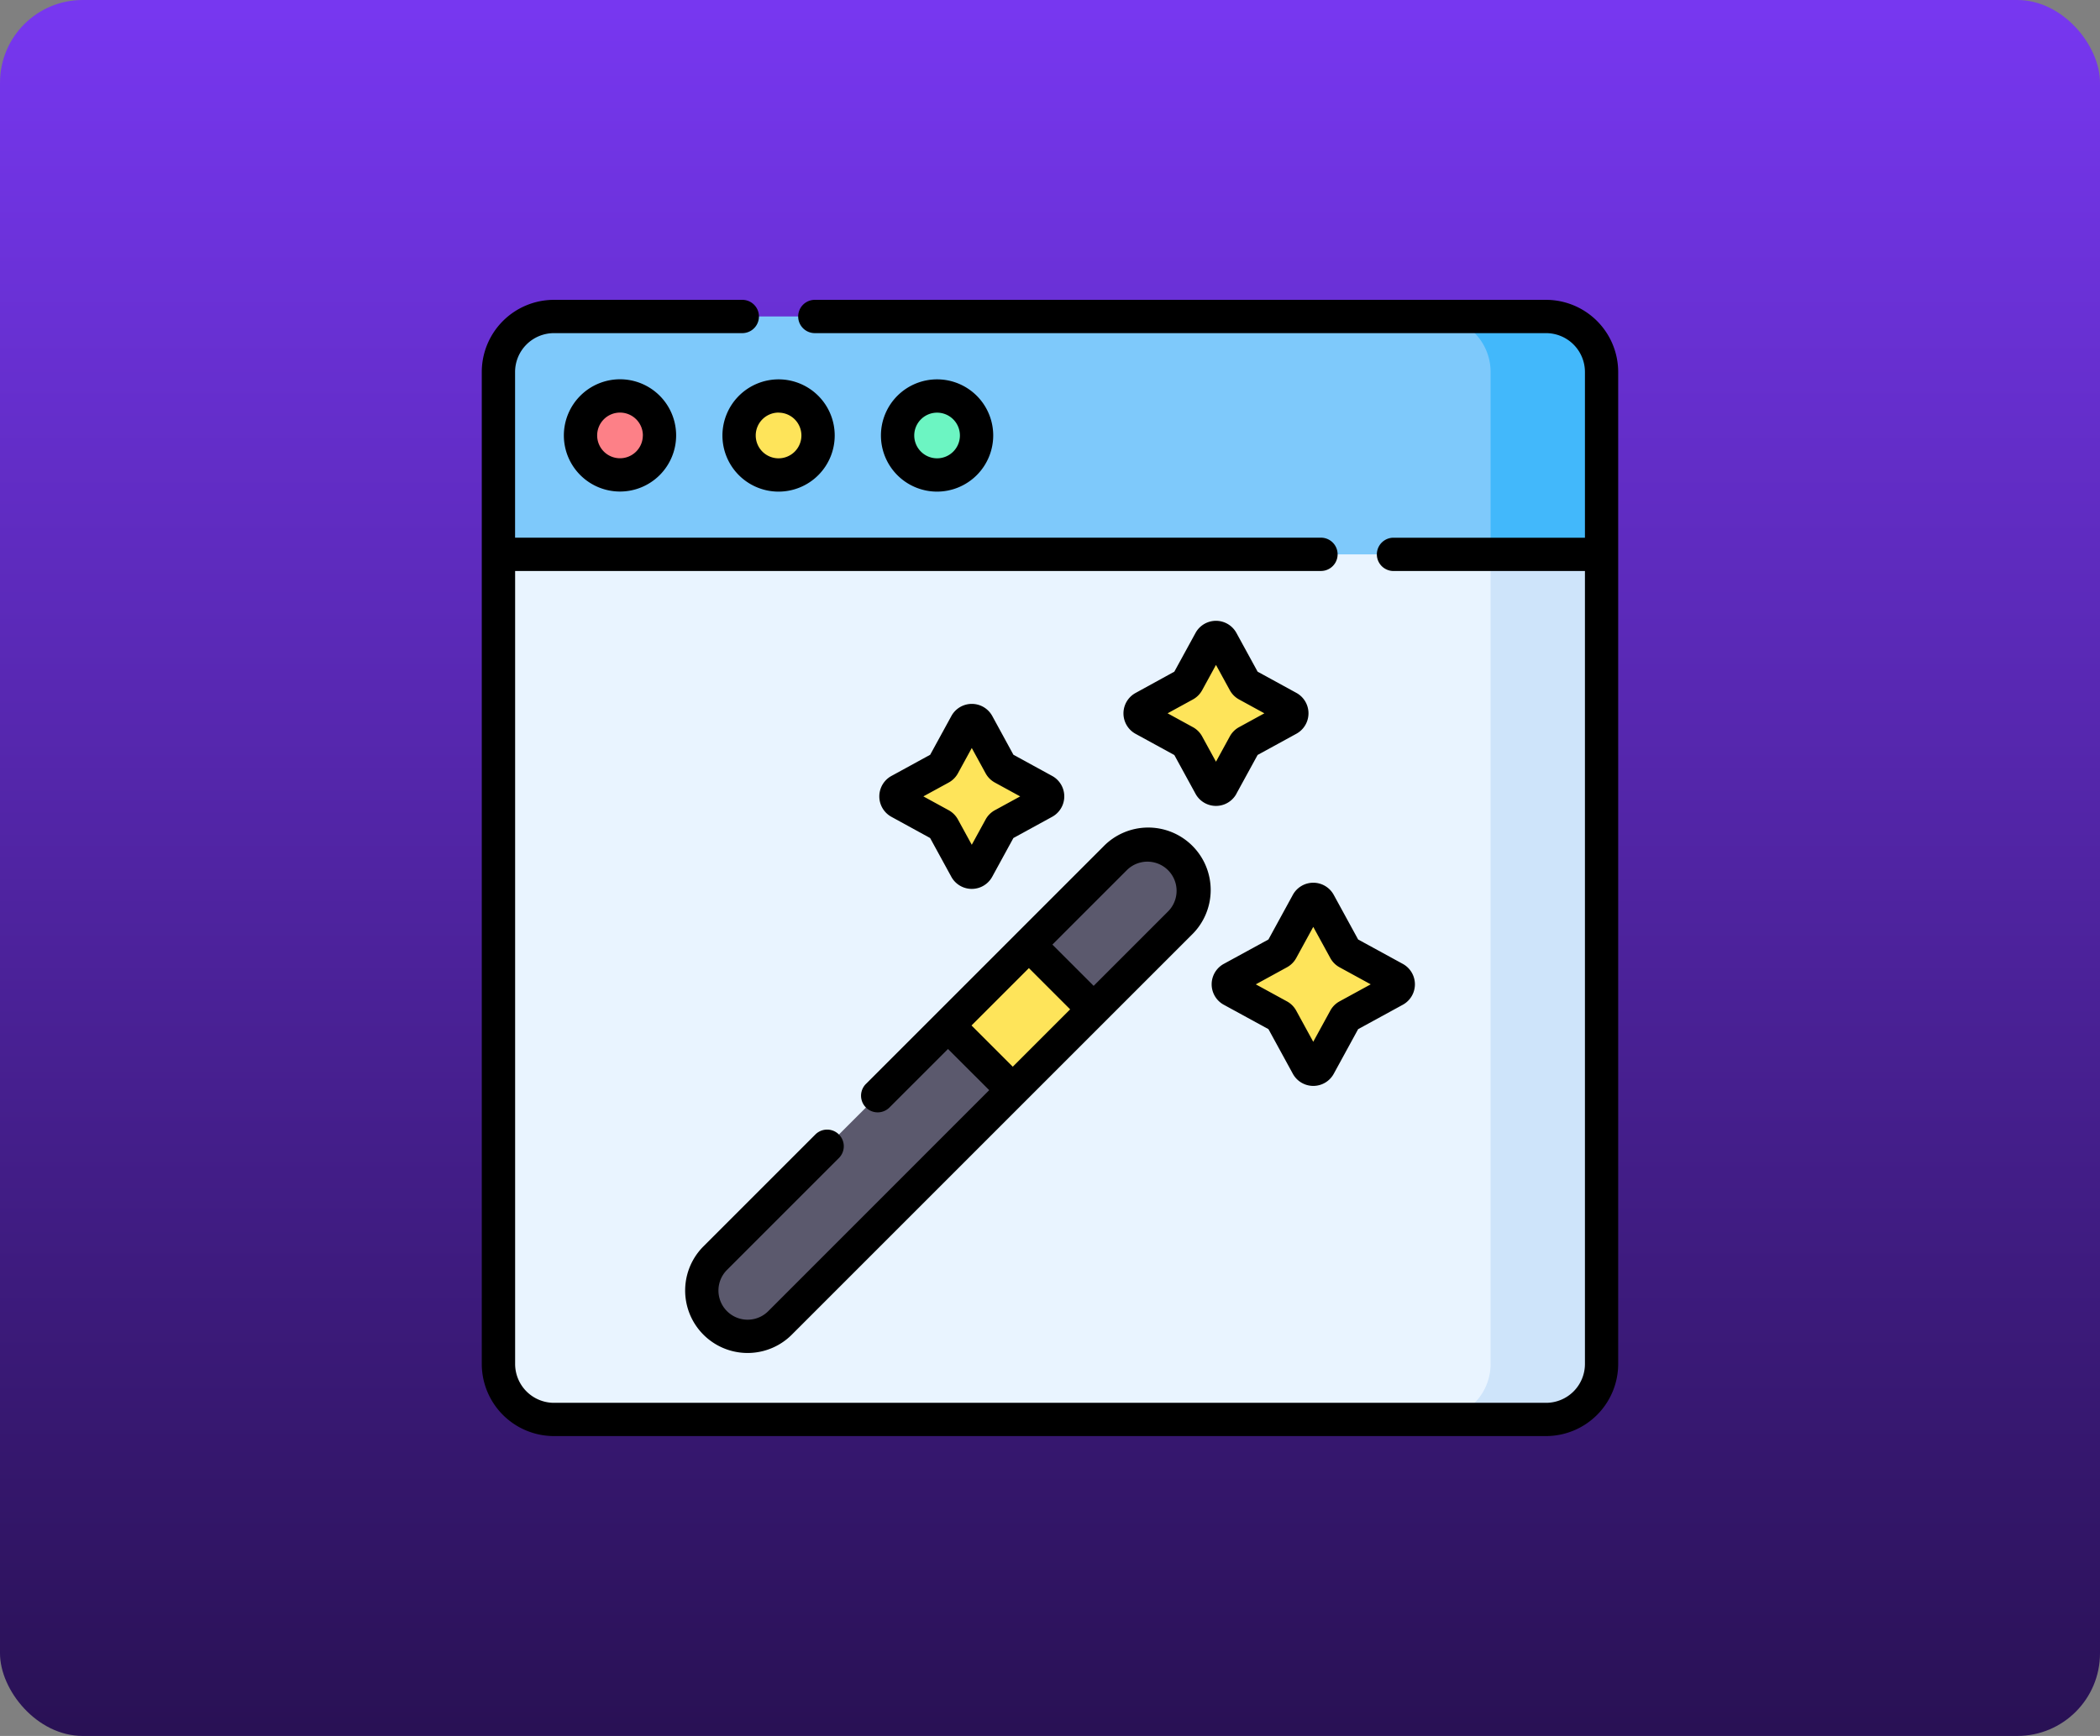 <svg xmlns="http://www.w3.org/2000/svg" xmlns:xlink="http://www.w3.org/1999/xlink" width="127" height="105" viewBox="0 0 127 105">
  <rect x="0" y="0" width="127" height="105" fill="#808080" stroke="none"/>
  <defs>
    <linearGradient id="linear-gradient" x1="0.5" x2="0.5" y2="1" gradientUnits="objectBoundingBox">
      <stop offset="0" stop-color="#7737f0"/>
      <stop offset="1" stop-color="#291155"/>
    </linearGradient>
  </defs>
  <g id="Grupo_1101811" data-name="Grupo 1101811" transform="translate(-1173 -2658)">
    <rect id="Rectángulo_402949" data-name="Rectángulo 402949" width="127" height="105" rx="5" transform="translate(1173 2658)" fill="url(#linear-gradient)"/>
    <g id="magic-wand_5488301" transform="translate(1202.136 2676.136)">
      <g id="Grupo_1101834" data-name="Grupo 1101834" transform="translate(1.007 1.007)">
        <path id="Trazado_878847" data-name="Trazado 878847" d="M68.174,37.5a3.356,3.356,0,0,1,3.356,3.356V96.832a3.356,3.356,0,0,1-3.356,3.356H10.856A3.356,3.356,0,0,1,7.5,96.832V47.861C7.5,46.007,9,37.5,10.856,37.5Z" transform="translate(-7.5 -33.473)" fill="#e9f4ff"/>
        <path id="Trazado_878848" data-name="Trazado 878848" d="M434.869,17.5H429.5c1.853,0,3.356.16,3.356,2.014v60a3.356,3.356,0,0,1-3.356,3.356h6.712a3.356,3.356,0,0,0,3.356-3.356V30.546l-1.342-11.032C438.225,17.66,436.723,17.5,434.869,17.5Z" transform="translate(-372.853 -16.158)" fill="#cee4fa"/>
        <path id="Trazado_878849" data-name="Trazado 878849" d="M68.174,7.5H10.856A3.356,3.356,0,0,0,7.5,10.856V21.888h60L71.53,10.856A3.356,3.356,0,0,0,68.174,7.5Z" transform="translate(-7.5 -7.5)" fill="#7ec9fb"/>
        <path id="Trazado_878850" data-name="Trazado 878850" d="M432.856,10.856V21.888h6.712V10.856A3.356,3.356,0,0,0,436.212,7.5H429.5A3.356,3.356,0,0,1,432.856,10.856Z" transform="translate(-372.853 -7.5)" fill="#42b8fb"/>
        <path id="Trazado_878851" data-name="Trazado 878851" d="M192.109,45.689a2.388,2.388,0,1,1-2.388-2.388,2.388,2.388,0,0,1,2.388,2.388Z" transform="translate(-163.193 -38.495)" fill="#6cf5c2"/>
        <path id="Trazado_878852" data-name="Trazado 878852" d="M120.694,45.689a2.388,2.388,0,1,1-2.388-2.388,2.388,2.388,0,0,1,2.388,2.388Z" transform="translate(-101.364 -38.495)" fill="#fee45a"/>
        <path id="Trazado_878853" data-name="Trazado 878853" d="M49.28,45.689A2.388,2.388,0,1,1,46.892,43.3a2.388,2.388,0,0,1,2.388,2.388Z" transform="translate(-39.537 -38.495)" fill="#fd8087"/>
        <g id="Grupo_1101832" data-name="Grupo 1101832" transform="translate(24.037 19.415)">
          <path id="Trazado_878854" data-name="Trazado 878854" d="M193.032,192.435l2.5,1.367a.4.4,0,0,1,0,.707l-2.5,1.367a.4.4,0,0,0-.16.16l-1.366,2.5a.4.4,0,0,1-.707,0l-1.367-2.5a.4.4,0,0,0-.16-.16l-2.5-1.367a.4.4,0,0,1,0-.707l2.5-1.367a.4.4,0,0,0,.16-.16l1.367-2.5a.4.4,0,0,1,.707,0l1.366,2.5A.4.4,0,0,0,193.032,192.435Z" transform="translate(-186.564 -184.542)" fill="#fee45a"/>
          <path id="Trazado_878855" data-name="Trazado 878855" d="M303.063,155l2.5,1.367a.4.4,0,0,1,0,.707l-2.5,1.367a.4.4,0,0,0-.16.16l-1.367,2.5a.4.4,0,0,1-.707,0l-1.367-2.5a.4.4,0,0,0-.16-.16l-2.5-1.367a.4.4,0,0,1,0-.707L299.3,155a.4.4,0,0,0,.16-.16l1.367-2.5a.4.4,0,0,1,.707,0l1.367,2.5A.4.4,0,0,0,303.063,155Z" transform="translate(-281.825 -152.134)" fill="#fee45a"/>
          <path id="Trazado_878856" data-name="Trazado 878856" d="M343.549,273.38l2.853,1.56a.4.4,0,0,1,0,.707l-2.853,1.56a.4.4,0,0,0-.16.16l-1.56,2.853a.4.4,0,0,1-.707,0l-1.56-2.853a.4.4,0,0,0-.16-.16l-2.853-1.56a.4.4,0,0,1,0-.707l2.853-1.56a.4.4,0,0,0,.16-.16l1.56-2.853a.4.4,0,0,1,.707,0l1.56,2.853A.4.4,0,0,0,343.549,273.38Z" transform="translate(-316.234 -254.314)" fill="#fee45a"/>
        </g>
        <g id="Grupo_1101833" data-name="Grupo 1101833" transform="translate(12.301 31.969)">
          <path id="Trazado_878857" data-name="Trazado 878857" d="M99.946,274.562a2.771,2.771,0,0,1,0-3.919l14.075-14.075,2.867-1.8,2.027-3.091,5.208-5.208a2.771,2.771,0,1,1,3.918,3.918l-5.208,5.208-3.695,1.637-1.2,3.257-14.075,14.075a2.771,2.771,0,0,1-3.918,0Z" transform="translate(-99.134 -245.654)" fill="#5b596d"/>
        </g>
        <path id="Trazado_878858" data-name="Trazado 878858" d="M0,0H6.921V5.542H0Z" transform="translate(27.18 42.881) rotate(-45)" fill="#fee45a"/>
      </g>
      <g id="Grupo_1101835" data-name="Grupo 1101835" transform="translate(0 0)">
        <path id="Trazado_878859" data-name="Trazado 878859" d="M64.366,0H20.142a1.007,1.007,0,0,0,0,2.014H64.366a2.352,2.352,0,0,1,2.349,2.349V14.388H55.138a1.007,1.007,0,0,0,0,2.014H66.715V64.366a2.352,2.352,0,0,1-2.349,2.349h-60a2.352,2.352,0,0,1-2.349-2.349V16.4H50.751a1.007,1.007,0,0,0,0-2.014H2.014V4.363A2.352,2.352,0,0,1,4.363,2.014H15.755a1.007,1.007,0,1,0,0-2.014H4.363A4.368,4.368,0,0,0,0,4.363v60a4.368,4.368,0,0,0,4.363,4.363h60a4.368,4.368,0,0,0,4.363-4.363v-60A4.368,4.368,0,0,0,64.366,0Z" transform="translate(0 0)"/>
        <path id="Trazado_878860" data-name="Trazado 878860" d="M186.623,39.2a3.395,3.395,0,1,0-3.395,3.395,3.4,3.4,0,0,0,3.395-3.395Zm-4.776,0a1.381,1.381,0,1,1,1.381,1.381,1.383,1.383,0,0,1-1.381-1.381Z" transform="translate(-155.693 -30.995)"/>
        <path id="Trazado_878861" data-name="Trazado 878861" d="M108.418,39.2a3.395,3.395,0,1,0,3.395-3.395A3.4,3.4,0,0,0,108.418,39.2Zm3.395-1.381a1.381,1.381,0,1,1-1.381,1.381A1.383,1.383,0,0,1,111.813,37.815Z" transform="translate(-93.864 -30.995)"/>
        <path id="Trazado_878862" data-name="Trazado 878862" d="M37,39.2A3.395,3.395,0,1,0,40.4,35.8,3.4,3.4,0,0,0,37,39.2Zm4.776,0A1.381,1.381,0,1,1,40.4,37.815,1.383,1.383,0,0,1,41.779,39.2Z" transform="translate(-32.036 -30.995)"/>
        <path id="Trazado_878863" data-name="Trazado 878863" d="M182.141,190.18l1.282,2.343a1.409,1.409,0,0,0,2.473,0l1.282-2.344,2.343-1.282a1.409,1.409,0,0,0,0-2.473l-2.343-1.282L185.9,182.8a1.409,1.409,0,0,0-2.473,0l-1.282,2.343-2.343,1.282a1.409,1.409,0,0,0,0,2.473Zm1.122-3.355a1.407,1.407,0,0,0,.56-.56l.837-1.53.837,1.53a1.406,1.406,0,0,0,.56.56h0l1.53.837-1.53.836a1.406,1.406,0,0,0-.56.56l-.837,1.53-.837-1.53a1.406,1.406,0,0,0-.56-.56l-1.53-.837Z" transform="translate(-155.027 -157.627)"/>
        <path id="Trazado_878864" data-name="Trazado 878864" d="M295.927,155.093l1.282-2.343,2.343-1.282a1.409,1.409,0,0,0,0-2.473l-2.343-1.282-1.282-2.343a1.409,1.409,0,0,0-2.473,0l-1.282,2.343L289.829,149a1.409,1.409,0,0,0,0,2.473l2.343,1.282,1.282,2.344a1.409,1.409,0,0,0,2.473,0Zm-2.633-4.025-1.53-.837,1.53-.837a1.407,1.407,0,0,0,.56-.56l.837-1.53.837,1.53a1.407,1.407,0,0,0,.56.56h0l1.53.837-1.53.837a1.407,1.407,0,0,0-.56.56l-.837,1.53-.837-1.53A1.408,1.408,0,0,0,293.294,151.068Z" transform="translate(-250.289 -125.222)"/>
        <path id="Trazado_878865" data-name="Trazado 878865" d="M329.573,270.037l2.7,1.475,1.476,2.7a1.409,1.409,0,0,0,1.236.733h0a1.409,1.409,0,0,0,1.237-.733l1.475-2.7,2.7-1.475a1.409,1.409,0,0,0,0-2.473l-2.7-1.475-1.476-2.7a1.409,1.409,0,0,0-1.237-.733h0a1.409,1.409,0,0,0-1.236.733l-1.476,2.7-2.7,1.475a1.409,1.409,0,0,0,0,2.473Zm3.82-2.267a1.407,1.407,0,0,0,.56-.56l1.03-1.884,1.03,1.883a1.4,1.4,0,0,0,.561.562h0l1.884,1.03-1.884,1.03a1.4,1.4,0,0,0-.561.561l-1.031,1.884-1.03-1.884a1.407,1.407,0,0,0-.56-.56l-1.884-1.03Z" transform="translate(-284.698 -227.399)"/>
        <path id="Trazado_878866" data-name="Trazado 878866" d="M122.271,244.614a3.778,3.778,0,1,0-5.342-5.342l-14.361,14.361a1.007,1.007,0,0,0,1.424,1.424l3.547-3.547L110.033,254,96.67,267.368a1.764,1.764,0,0,1-2.495-2.495l6.777-6.777a1.007,1.007,0,0,0-1.424-1.424l-6.777,6.777a3.777,3.777,0,0,0,5.342,5.342Zm-3.918-3.918a1.764,1.764,0,1,1,2.495,2.495l-4.5,4.5-2.495-2.495Zm-9.391,9.391,3.47-3.47,2.495,2.495-3.47,3.47Z" transform="translate(-79.345 -206.197)"/>
      </g>
    </g>
  </g>
</svg>
